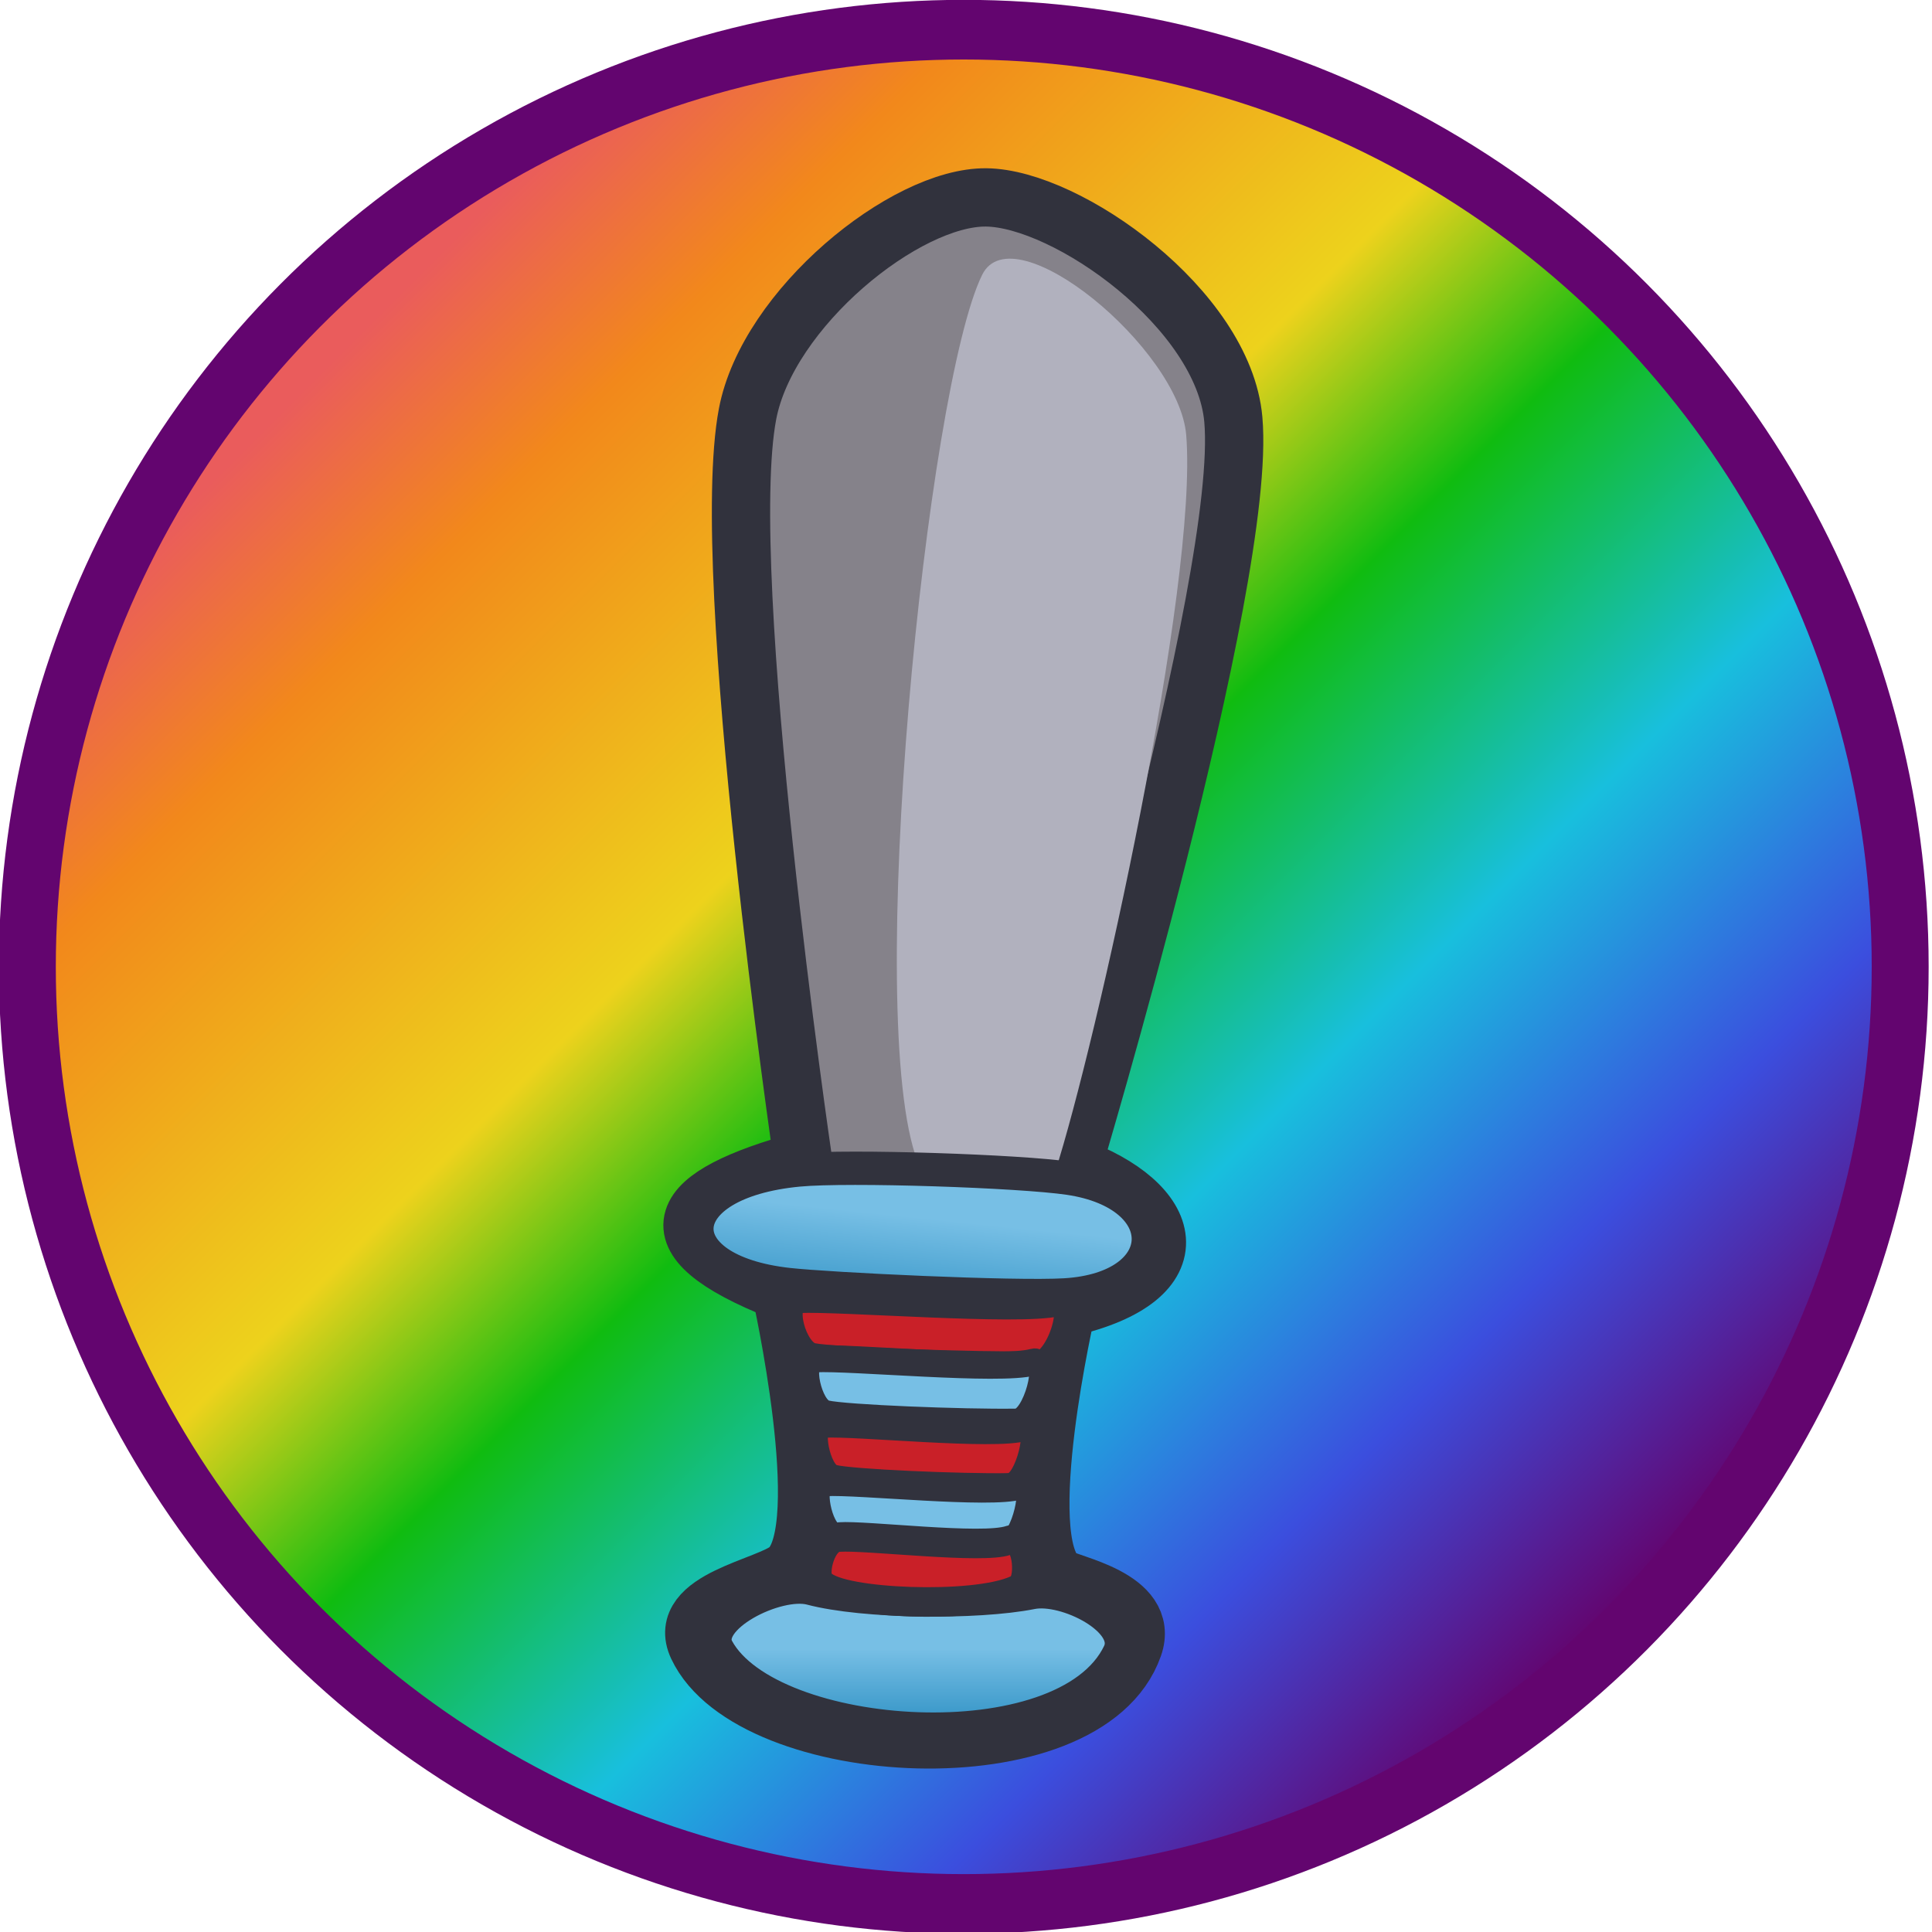 <?xml version="1.0" encoding="UTF-8" standalone="no"?>
<!DOCTYPE svg PUBLIC "-//W3C//DTD SVG 1.1//EN" "http://www.w3.org/Graphics/SVG/1.1/DTD/svg11.dtd">
<svg width="100%" height="100%" viewBox="0 0 232 232" version="1.1" xmlns="http://www.w3.org/2000/svg" xmlns:xlink="http://www.w3.org/1999/xlink" xml:space="preserve" xmlns:serif="http://www.serif.com/" style="fill-rule:evenodd;clip-rule:evenodd;stroke-linecap:round;stroke-linejoin:round;stroke-miterlimit:1.5;">
    <g transform="matrix(1,0,0,1,-330.151,-3221.94)">
        <g transform="matrix(1.007,0,0,1.055,-140.193,3026.9)">
            <ellipse cx="582.001" cy="294.917" rx="111.667" ry="106.667" style="fill:url(#_Linear1);stroke:rgb(99,5,111);stroke-width:6.79px;"/>
        </g>
        <g transform="matrix(1,0,0,1,56.774,2964.91)">
            <path d="M391.812,280.735C382.09,280.624 365.556,294.062 363.146,306.735C359.479,326.013 369.812,396.402 369.812,396.402C354.507,400.6 350.907,405.629 367.146,412.069C367.146,412.069 373.504,440.438 368.146,445.402C365.799,447.576 354.491,449.096 357.146,454.735C363.599,468.444 403.836,470.764 409.479,454.735C411.544,448.871 401.573,447.297 400.479,446.402C395.055,441.967 401.479,414.069 401.479,414.069C417.128,410.473 414.435,401.504 402.146,397.069C402.146,397.069 423.201,326.791 421.479,307.402C420.303,294.157 401.535,280.846 391.812,280.735Z" style="fill:rgb(133,130,138);stroke:rgb(49,50,61);stroke-width:7px;"/>
            <path d="M370.771,447.777C377.103,449.452 390.664,449.591 397.271,448.277C401.368,447.462 409.631,451.627 407.771,455.527C401.342,469.004 365.751,466.507 359.521,455.027C357.492,451.289 366.659,446.689 370.771,447.777Z" style="fill:url(#_Linear2);stroke:rgb(49,50,61);stroke-width:4px;"/>
            <g transform="matrix(1,0,0,1,-0.2,2)">
                <path d="M391.521,288.027C384.862,301.51 377.217,377.477 383.771,394.527C385.347,398.626 399.29,398.823 400.271,395.777C405.191,380.497 417.479,325.235 416.021,307.277C415.18,296.925 395.267,280.441 391.521,288.027Z" style="fill:rgb(177,177,190);"/>
            </g>
            <path d="M368.021,411.277C373.013,411.833 395.178,412.894 401.271,412.527C414.382,411.738 414.657,400.438 401.771,398.527C395.866,397.652 375.287,396.958 369.271,397.527C353.463,399.022 352.965,409.601 368.021,411.277Z" style="fill:url(#_Linear3);stroke:rgb(49,50,61);stroke-width:4px;"/>
            <g transform="matrix(1,0,0,1,0,1)">
                <path d="M369.346,412.202C367.085,412.31 368.726,418.358 370.946,418.802C373.584,419.33 390.347,419.898 397.946,419.802C400.475,419.77 402.912,411.992 400.346,412.602C395.697,413.707 374.246,411.969 369.346,412.202Z" style="fill:rgb(201,32,40);stroke:rgb(49,50,61);stroke-width:3px;"/>
            </g>
            <g transform="matrix(0.843,0,0,1,59.923,8)">
                <path d="M369.346,412.202C367.085,412.31 368.726,418.358 370.946,418.802C373.584,419.33 390.347,419.898 397.946,419.802C400.475,419.77 402.912,411.992 400.346,412.602C395.697,413.707 374.246,411.969 369.346,412.202Z" style="fill:rgb(119,191,229);stroke:rgb(49,50,61);stroke-width:3.24px;"/>
            </g>
            <g transform="matrix(0.777,0,0,1,85.345,15.8)">
                <path d="M369.346,412.202C367.085,412.31 368.726,418.358 370.946,418.802C373.584,419.33 390.347,419.898 397.946,419.802C400.475,419.77 402.912,411.992 400.346,412.602C395.697,413.707 374.246,411.969 369.346,412.202Z" style="fill:rgb(201,32,40);stroke:rgb(49,50,61);stroke-width:3.35px;"/>
            </g>
            <g transform="matrix(0.753,0,0,1,94.425,22.8)">
                <path d="M369.346,412.202C367.085,412.31 368.726,418.358 370.946,418.802C373.584,419.33 390.347,419.898 397.946,419.802C400.475,419.77 402.912,411.992 400.346,412.602C395.697,413.707 374.246,411.969 369.346,412.202Z" style="fill:rgb(119,191,229);stroke:rgb(49,50,61);stroke-width:3.39px;"/>
            </g>
            <g transform="matrix(0.656,0,0,1,131.855,29.4)">
                <path d="M369.346,412.202C367.085,412.31 365.077,416.633 366.88,418.002C369.769,420.196 394.059,420.854 401.334,418.602C403.751,417.854 402.912,411.992 400.346,412.602C395.697,413.707 374.246,411.969 369.346,412.202Z" style="fill:rgb(201,32,40);stroke:rgb(49,50,61);stroke-width:3.55px;"/>
            </g>
        </g>
    </g>
    <defs>
        <linearGradient id="_Linear1" x1="0" y1="0" x2="1" y2="0" gradientUnits="userSpaceOnUse" gradientTransform="matrix(149.551,147.121,-154.017,142.854,510.165,221.814)"><stop offset="0" style="stop-color:rgb(234,92,92);stop-opacity:1"/><stop offset="0.12" style="stop-color:rgb(242,136,27);stop-opacity:1"/><stop offset="0.36" style="stop-color:rgb(237,210,28);stop-opacity:1"/><stop offset="0.49" style="stop-color:rgb(16,188,16);stop-opacity:1"/><stop offset="0.67" style="stop-color:rgb(24,191,221);stop-opacity:1"/><stop offset="0.84" style="stop-color:rgb(59,78,222);stop-opacity:1"/><stop offset="1" style="stop-color:rgb(99,5,111);stop-opacity:1"/></linearGradient>
        <linearGradient id="_Linear2" x1="0" y1="0" x2="1" y2="0" gradientUnits="userSpaceOnUse" gradientTransform="matrix(6.73556e-16,11,-11,6.73556e-16,384.396,455.052)"><stop offset="0" style="stop-color:rgb(119,191,229);stop-opacity:1"/><stop offset="1" style="stop-color:rgb(36,138,191);stop-opacity:1"/></linearGradient>
        <linearGradient id="_Linear3" x1="0" y1="0" x2="1" y2="0" gradientUnits="userSpaceOnUse" gradientTransform="matrix(-1.5,14.5,-14.5,-1.5,386.896,403.552)"><stop offset="0" style="stop-color:rgb(119,191,229);stop-opacity:1"/><stop offset="1" style="stop-color:rgb(36,138,191);stop-opacity:1"/></linearGradient>
    </defs>
</svg>
